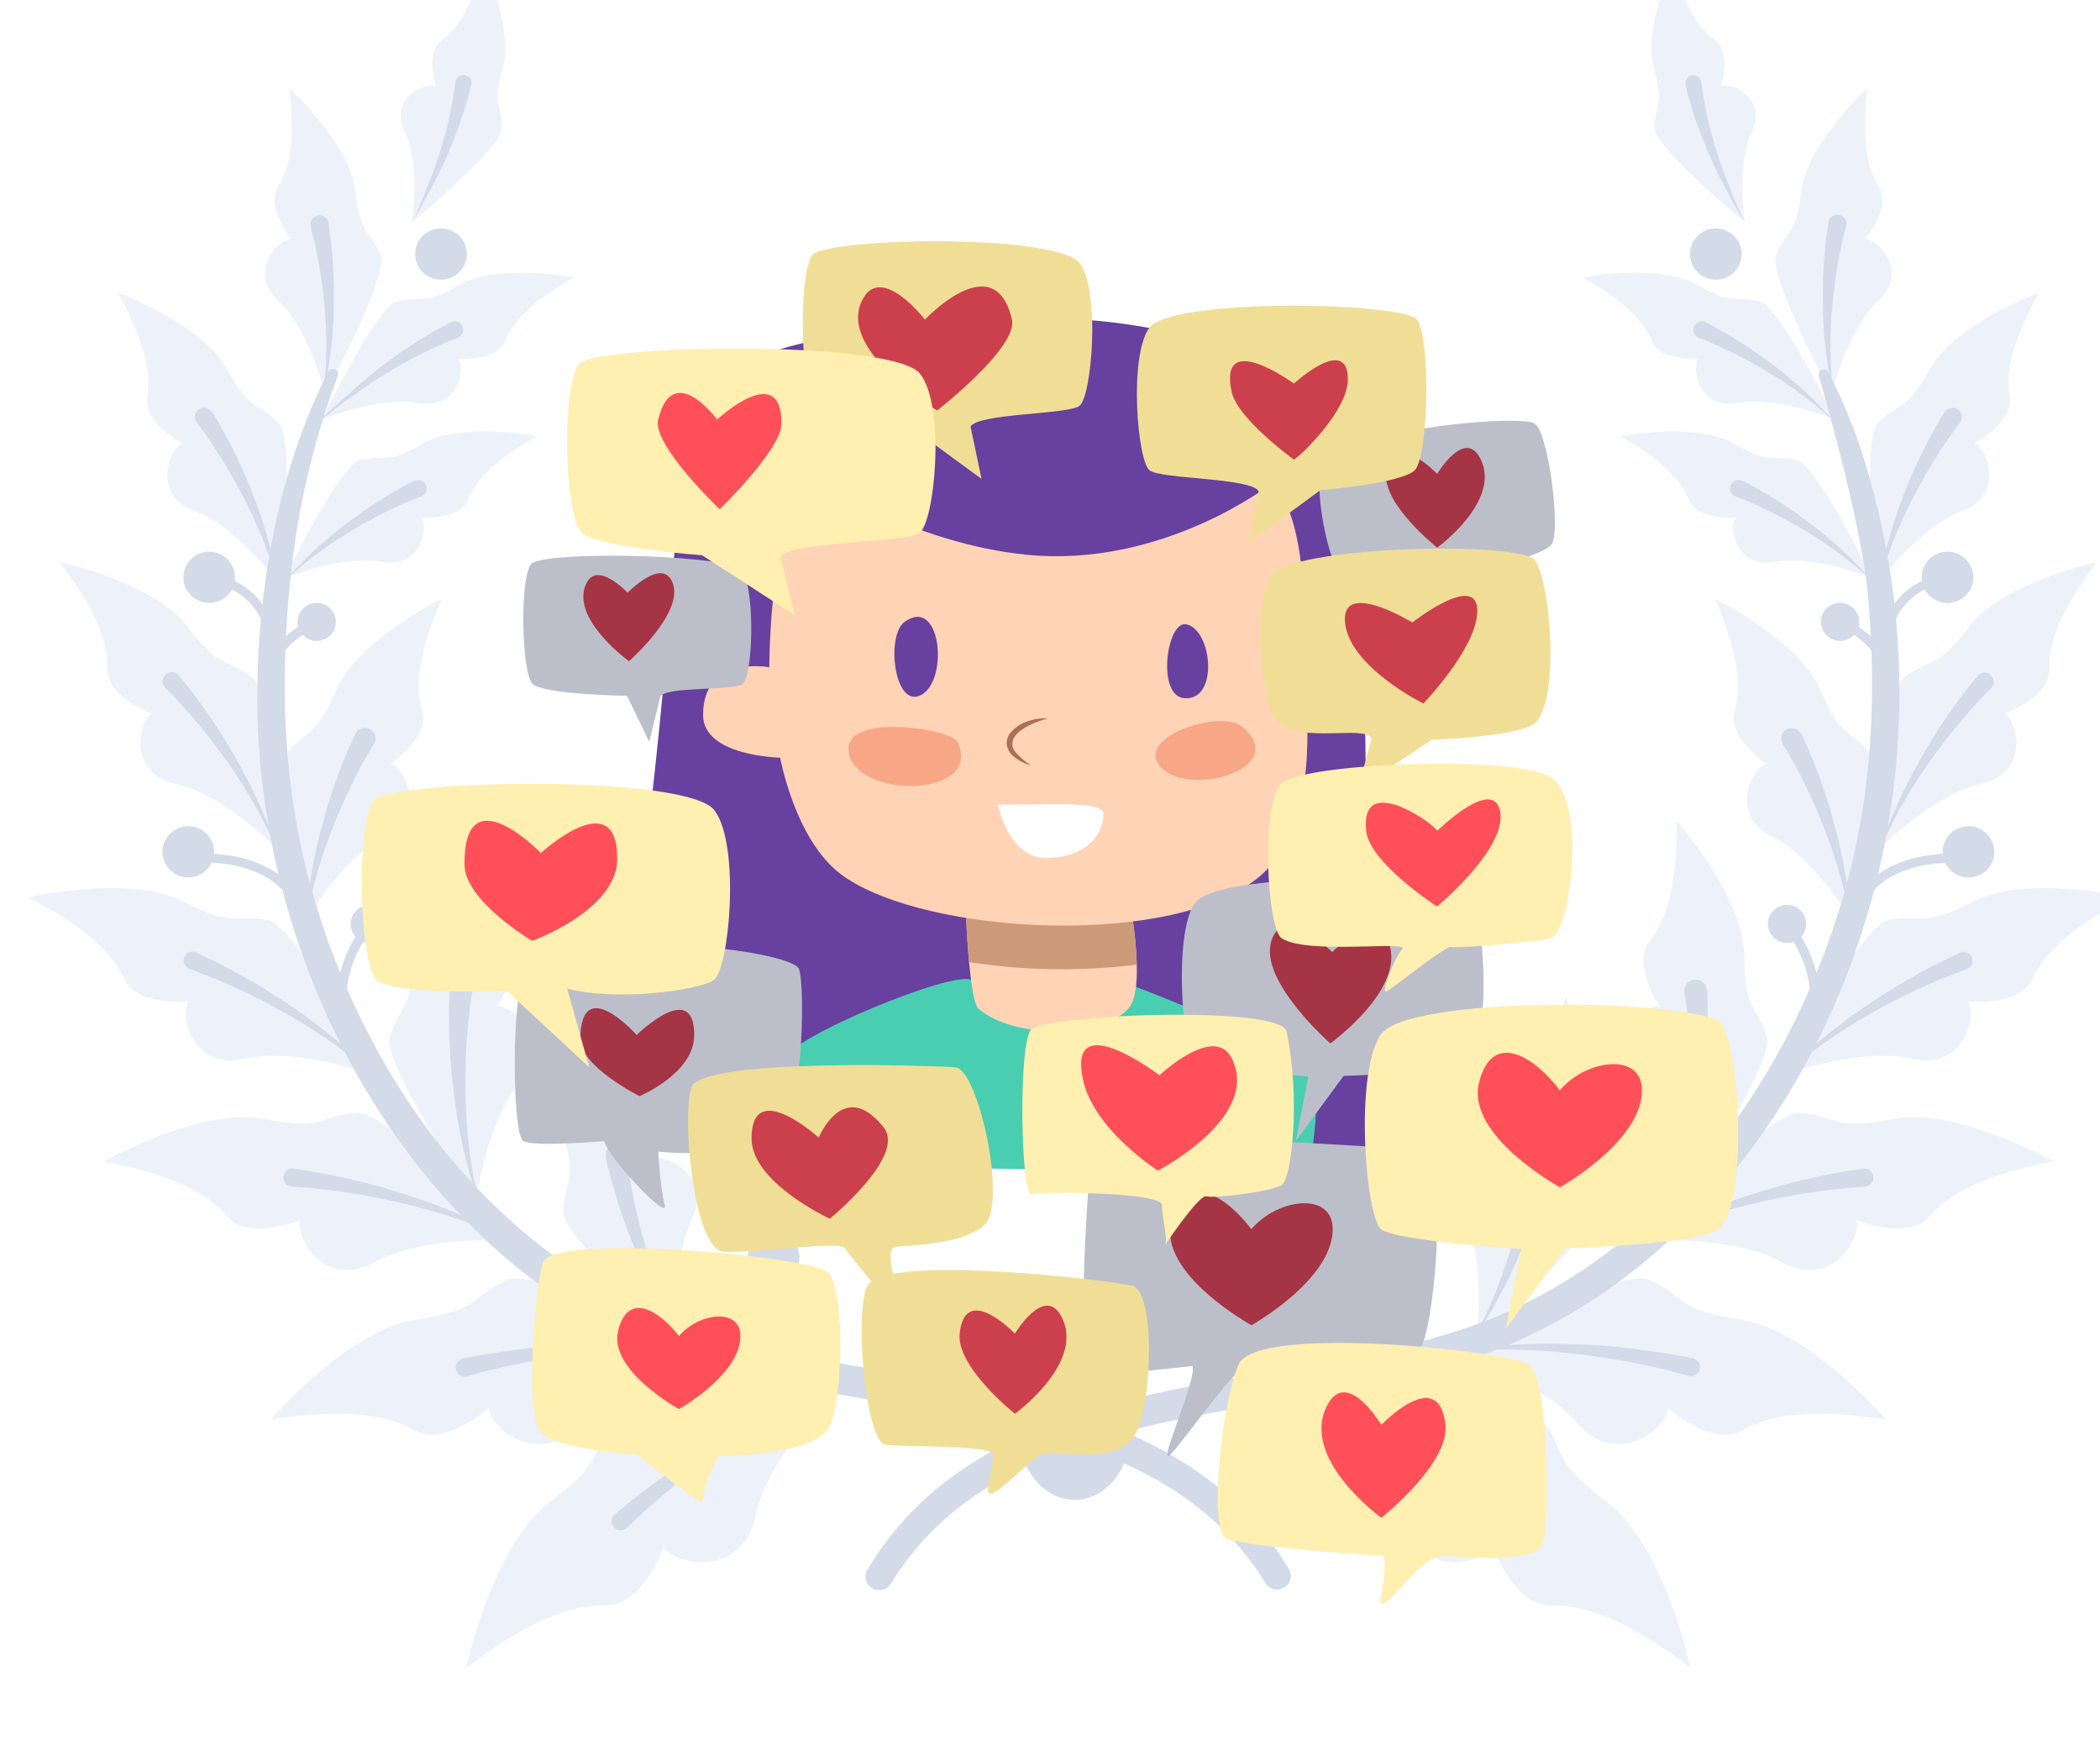 <svg  viewBox="0 0 296 246" fill="none" xmlns="http://www.w3.org/2000/svg">
<g filter="url(#filter0_i)">
<path d="M181.333 199.708C181.333 199.708 191.634 209.809 193.509 218.612C195.383 227.415 204.839 225.544 206.477 223.039C206.477 223.039 209.392 231.289 214.532 231.218C219.672 231.146 225.276 233.263 234.279 240C234.279 240 230.601 222.824 222.526 216.69C214.45 210.556 217.128 210.208 213.379 204.984C211.133 201.866 191.397 200.23 181.333 199.708Z" fill="#EDF1FA"/>
<path d="M199.699 195.343C199.699 195.343 212.812 199.095 218.374 205.567C223.937 212.038 230.9 206.221 231.116 203.41C231.116 203.41 237.297 208.93 241.499 206.579C245.702 204.227 251.316 203.512 261.833 205.005C261.833 205.005 250.976 192.44 241.51 190.978C232.043 189.516 234.093 188.033 228.613 185.396C225.338 183.78 208.249 191.243 199.699 195.343Z" fill="#EDF1FA"/>
<path d="M227.366 179.783C227.366 179.783 240.15 178.955 247.123 182.85C254.097 186.745 258.402 179.486 257.692 176.93C257.692 176.93 264.902 179.865 267.889 176.46C270.876 173.056 275.563 170.602 285.4 168.66C285.4 168.66 271.783 160.982 262.945 162.669C254.107 164.355 255.467 162.413 249.77 161.8C246.32 161.503 233.609 173.475 227.366 179.783Z" fill="#EDF1FA"/>
<path d="M246.958 156.575C246.958 156.575 258.207 152.485 265.5 154.182C272.793 155.879 274.77 148.212 273.4 146.106C273.4 146.106 280.611 146.852 282.413 143.039C284.216 139.225 287.749 135.78 296 131.465C296 131.465 281.744 128.143 274.276 131.987C266.808 135.831 267.488 133.714 262.224 134.655C259.062 135.187 250.873 149.265 246.958 156.575Z" fill="#EDF1FA"/>
<path d="M260.617 124.892C260.617 124.892 268.384 116.959 275.203 115.466C282.022 113.973 280.508 106.766 278.561 105.529C278.561 105.529 284.937 103.259 284.855 99.333C284.772 95.407 286.379 91.154 291.55 84.192C291.55 84.192 278.252 87.106 273.545 93.311C268.837 99.517 268.549 97.472 264.521 100.376C262.152 102.083 260.937 117.194 260.617 124.892Z" fill="#EDF1FA"/>
<path d="M260.401 87.514C260.401 87.514 266.478 79.254 272.535 77.004C278.592 74.755 276.254 68.345 274.297 67.466C274.297 67.466 279.849 64.562 279.261 60.974C278.674 57.385 279.57 53.245 283.382 46.242C283.382 46.242 271.587 50.627 268.085 56.925C264.583 63.223 264.058 61.373 260.741 64.552C258.784 66.454 259.69 80.43 260.401 87.514Z" fill="#EDF1FA"/>
<path d="M254.139 60.514C254.139 60.514 256.405 51.384 260.752 47.377C265.099 43.369 260.876 38.737 258.908 38.656C258.908 38.656 262.606 34.27 260.845 31.417C259.083 28.565 258.404 24.741 259.197 17.452C259.197 17.452 250.699 25.273 249.926 31.837C249.154 38.4 248.062 37.02 246.362 40.864C245.353 43.164 251.039 54.737 254.139 60.514Z" fill="#EDF1FA"/>
<path d="M254.612 64.082C254.612 64.082 246.371 60.739 240.974 61.781C235.576 62.824 234.34 57.099 235.381 55.586C235.381 55.586 230.004 55.923 228.809 53.04C227.614 50.157 225.08 47.52 219.116 44.094C219.116 44.094 229.746 42.05 235.154 45.117C240.562 48.184 240.109 46.589 243.971 47.438C246.279 47.898 251.934 58.571 254.612 64.082Z" fill="#EDF1FA"/>
<path d="M259.855 86.451C259.855 86.451 251.615 83.108 246.217 84.151C240.82 85.194 239.583 79.468 240.614 77.955C240.614 77.955 235.237 78.303 234.052 75.409C232.867 72.516 230.323 69.899 224.359 66.474C224.359 66.474 234.979 64.429 240.387 67.496C245.795 70.564 245.352 68.969 249.215 69.817C251.522 70.308 257.177 80.951 259.855 86.451Z" fill="#EDF1FA"/>
<path d="M257.301 135.188C257.301 135.188 251.841 125.864 245.754 122.848C239.666 119.832 242.818 113.381 244.96 112.624C244.96 112.624 239.47 108.974 240.49 105.283C241.51 101.593 241.005 97.104 237.771 89.396C237.771 89.396 249.658 95.285 252.624 102.257C255.591 109.23 256.343 107.369 259.464 111.049C261.328 113.329 258.835 127.847 257.301 135.188Z" fill="#EDF1FA"/>
<path d="M232.95 174.272C232.95 174.272 231.353 162.76 226.533 157.27C221.712 151.78 227.511 146.638 229.932 146.801C229.932 146.801 225.966 140.933 228.5 137.661C231.034 134.39 232.373 129.758 232.352 120.71C232.352 120.71 241.767 131.404 241.85 139.573C241.932 147.742 243.457 146.178 245.043 151.126C245.991 154.08 237.513 167.565 232.95 174.272Z" fill="#EDF1FA"/>
<path d="M204.129 193.626C204.129 193.626 205.509 182.932 202.522 176.859C199.535 170.786 205.993 167.566 208.136 168.292C208.136 168.292 206.014 162.086 209.083 159.765C212.153 157.444 214.471 153.631 216.654 145.513C216.654 145.513 222.485 157.352 220.569 164.683C218.653 172.013 220.394 170.98 220.569 175.796C220.744 178.679 209.856 188.718 204.129 193.626Z" fill="#EDF1FA"/>
<path d="M241.89 36.273C241.89 36.273 240.706 28.197 242.92 23.555C245.135 18.914 240.17 16.562 238.563 17.145C238.563 17.145 240.088 12.412 237.729 10.694C235.37 8.976 233.609 6.114 231.806 0C231.806 0 227.552 9.048 229.097 14.569C230.642 20.09 229.313 19.343 229.21 22.993C229.107 25.171 237.492 32.634 241.89 36.273Z" fill="#EDF1FA"/>
<path d="M114.667 199.708C114.667 199.708 104.366 209.809 102.491 218.612C100.616 227.415 91.16 225.544 89.512 223.039C89.512 223.039 86.608 231.289 81.468 231.218C76.328 231.146 70.724 233.263 61.721 240C61.721 240 65.398 222.824 73.474 216.69C81.55 210.556 78.872 210.208 82.621 204.984C84.867 201.866 104.603 200.23 114.667 199.708Z" fill="#EDF1FA"/>
<path d="M96.311 195.343C96.311 195.343 83.199 199.095 77.636 205.567C72.074 212.038 65.111 206.221 64.894 203.41C64.894 203.41 58.714 208.93 54.511 206.579C50.309 204.227 44.684 203.512 34.178 205.005C34.178 205.005 45.035 192.44 54.501 190.978C63.967 189.516 61.907 188.033 67.397 185.396C70.663 183.78 87.751 191.243 96.311 195.343Z" fill="#EDF1FA"/>
<path d="M68.634 179.783C68.634 179.783 55.85 178.955 48.867 182.85C41.883 186.745 37.598 179.486 38.298 176.93C38.298 176.93 31.088 179.865 28.111 176.46C25.134 173.056 20.437 170.602 10.651 168.66C10.651 168.66 24.269 160.982 33.096 162.669C41.924 164.355 40.585 162.413 46.281 161.8C49.68 161.503 62.391 173.475 68.634 179.783Z" fill="#EDF1FA"/>
<path d="M49.041 156.575C49.041 156.575 37.793 152.485 30.5 154.182C23.207 155.879 21.23 148.212 22.589 146.106C22.589 146.106 15.379 146.852 13.587 143.039C11.794 139.225 8.251 135.78 0 131.465C0 131.465 14.256 128.143 21.724 131.987C29.192 135.831 28.512 133.714 33.776 134.655C36.918 135.187 45.127 149.265 49.041 156.575Z" fill="#EDF1FA"/>
<path d="M35.383 124.892C35.383 124.892 27.606 116.959 20.797 115.466C13.988 113.973 15.492 106.766 17.439 105.529C17.439 105.529 11.063 103.259 11.146 99.333C11.228 95.407 9.611 91.154 4.44 84.192C4.44 84.192 17.748 87.106 22.456 93.311C27.163 99.517 27.441 97.472 31.479 100.376C33.889 102.083 35.064 117.194 35.383 124.892Z" fill="#EDF1FA"/>
<path d="M35.589 87.514C35.589 87.514 29.512 79.254 23.465 77.004C17.419 74.755 19.747 68.345 21.704 67.466C21.704 67.466 16.152 64.562 16.739 60.974C17.326 57.385 16.419 53.245 12.618 46.242C12.618 46.242 24.413 50.627 27.915 56.925C31.417 63.223 31.943 61.373 35.259 64.552C37.217 66.454 36.31 80.43 35.589 87.514Z" fill="#EDF1FA"/>
<path d="M41.861 60.514C41.861 60.514 39.595 51.384 35.238 47.377C30.881 43.369 35.125 38.737 37.092 38.656C37.092 38.656 33.394 34.27 35.156 31.417C36.917 28.565 37.597 24.741 36.804 17.452C36.804 17.452 45.302 25.273 46.075 31.837C46.847 38.4 47.929 37.02 49.639 40.864C50.638 43.164 44.962 54.737 41.861 60.514Z" fill="#EDF1FA"/>
<path d="M41.388 64.082C41.388 64.082 49.629 60.739 55.016 61.781C60.403 62.824 61.649 57.099 60.619 55.586C60.619 55.586 65.996 55.923 67.191 53.04C68.386 50.157 70.91 47.52 76.884 44.094C76.884 44.094 66.254 42.05 60.846 45.117C55.438 48.184 55.891 46.589 52.029 47.438C49.721 47.898 44.066 58.571 41.388 64.082Z" fill="#EDF1FA"/>
<path d="M36.145 86.451C36.145 86.451 44.334 83.108 49.783 84.151C55.232 85.194 56.417 79.468 55.376 77.955C55.376 77.955 60.753 78.303 61.948 75.409C63.143 72.516 65.677 69.899 71.641 66.474C71.641 66.474 61.011 64.429 55.613 67.496C50.216 70.564 50.648 68.969 46.786 69.817C44.478 70.308 38.823 80.951 36.145 86.451Z" fill="#EDF1FA"/>
<path d="M38.7 135.188C38.7 135.188 44.149 125.864 50.247 122.848C56.345 119.832 53.183 113.381 51.04 112.624C51.04 112.624 56.52 108.974 55.511 105.283C54.501 101.593 54.985 97.104 58.22 89.396C58.22 89.396 46.343 95.285 43.376 102.257C40.41 109.23 39.648 107.369 36.526 111.049C34.662 113.329 37.165 127.847 38.7 135.188Z" fill="#EDF1FA"/>
<path d="M63.05 174.272C63.05 174.272 64.647 162.76 69.468 157.27C74.288 151.78 68.438 146.638 66.058 146.801C66.058 146.801 70.024 140.933 67.5 137.661C64.977 134.39 63.617 129.758 63.648 120.71C63.648 120.71 54.233 131.404 54.151 139.573C54.068 147.742 52.544 146.178 50.947 151.126C49.958 154.08 58.487 167.565 63.05 174.272Z" fill="#EDF1FA"/>
<path d="M91.872 193.626C91.872 193.626 90.492 182.932 93.469 176.859C96.445 170.786 89.997 167.566 87.865 168.292C87.865 168.292 89.987 162.086 86.917 159.765C83.848 157.444 81.52 153.631 79.336 145.513C79.336 145.513 73.516 157.352 75.432 164.683C77.348 172.013 75.597 170.98 75.38 175.796C75.257 178.679 86.145 188.718 91.872 193.626Z" fill="#EDF1FA"/>
<path d="M54.078 36.273C54.078 36.273 55.263 28.197 53.048 23.555C50.834 18.914 55.809 16.562 57.416 17.145C57.416 17.145 55.891 12.412 58.24 10.694C60.588 8.976 62.36 6.114 64.173 0C64.173 0 68.427 9.048 66.882 14.569C65.337 20.09 66.666 19.343 66.769 22.993C66.882 25.171 58.508 32.634 54.078 36.273Z" fill="#EDF1FA"/>
<path d="M259.248 88.434C261.236 110.017 258.671 129.145 248.947 148.948C239.883 167.422 224.977 183.433 205.489 191.111C178.284 201.713 135.99 196.499 118.273 226.178C118.009 226.613 117.93 227.134 118.054 227.627C118.178 228.12 118.493 228.544 118.932 228.805C119.37 229.067 119.896 229.145 120.392 229.022C120.889 228.9 121.316 228.586 121.579 228.151C138.452 200.547 179.345 206.088 207.075 195.149C247.824 179.098 274.472 125.035 259.526 72.343C258.111 67.181 256.161 62.178 253.706 57.416C253.617 57.258 253.471 57.139 253.297 57.082C253.124 57.025 252.935 57.035 252.768 57.109C252.602 57.184 252.469 57.317 252.397 57.484C252.324 57.65 252.317 57.838 252.377 58.009C252.377 58.009 258.207 77.822 259.248 88.434Z" fill="#D3DAE8"/>
<path d="M213.368 218.428C210.991 216.39 208.512 214.473 205.941 212.683C203.4 210.883 200.781 209.203 198.082 207.642C195.414 206.068 192.653 204.575 189.841 203.318C187.031 202.015 184.153 200.862 181.22 199.862C184.066 201.054 186.844 202.398 189.543 203.89C192.239 205.366 194.859 206.977 197.392 208.716C199.939 210.447 202.398 212.277 204.767 214.206C207.139 216.111 209.411 218.134 211.576 220.268C211.818 220.508 212.145 220.643 212.487 220.643C212.829 220.643 213.157 220.508 213.399 220.268C213.641 220.028 213.777 219.703 213.777 219.364C213.777 219.024 213.641 218.699 213.399 218.459L213.368 218.428Z" fill="#D3DAE8"/>
<path d="M234.732 196.437C231.786 195.804 228.901 195.415 225.966 195.027C223.03 194.638 220.105 194.485 217.169 194.393C214.233 194.301 211.298 194.393 208.372 194.526C205.458 194.713 202.556 195.054 199.678 195.548C202.574 195.269 205.483 195.143 208.393 195.17C211.297 195.188 214.199 195.355 217.087 195.671C219.96 195.967 222.834 196.376 225.677 196.918C228.52 197.46 231.353 198.104 234.052 198.901C234.369 198.97 234.701 198.917 234.981 198.753C235.261 198.589 235.468 198.326 235.561 198.017C235.654 197.708 235.625 197.375 235.48 197.086C235.336 196.797 235.087 196.572 234.783 196.458L234.732 196.437Z" fill="#D3DAE8"/>
<path d="M258.67 169.672C255.858 170.05 253.17 170.582 250.43 171.206C247.69 171.829 245.084 172.596 242.467 173.445C239.845 174.287 237.266 175.259 234.742 176.358C232.224 177.442 229.769 178.664 227.387 180.018C229.86 178.86 232.394 177.837 234.979 176.951C237.554 176.058 240.167 175.298 242.818 174.671C245.455 174.037 248.122 173.496 250.811 173.087C253.499 172.678 256.209 172.361 258.835 172.218C259.004 172.21 259.17 172.169 259.323 172.097C259.477 172.026 259.614 171.925 259.728 171.8C259.842 171.676 259.93 171.53 259.987 171.372C260.044 171.214 260.069 171.046 260.061 170.878C260.04 170.539 259.885 170.222 259.631 169.995C259.377 169.767 259.043 169.648 258.701 169.662L258.67 169.672Z" fill="#D3DAE8"/>
<path d="M272.329 139.236C269.898 140.32 267.632 141.506 265.376 142.784C263.12 144.062 260.947 145.442 258.825 146.873C256.703 148.304 254.705 149.879 252.645 151.525C250.681 153.166 248.81 154.913 247.041 156.759C248.952 155.071 250.957 153.491 253.046 152.026C255.107 150.564 257.27 149.204 259.474 147.936C261.678 146.669 263.924 145.503 266.231 144.45C268.505 143.378 270.833 142.423 273.205 141.587C273.516 141.468 273.768 141.233 273.908 140.932C274.048 140.632 274.065 140.289 273.955 139.977C273.846 139.664 273.618 139.406 273.321 139.256C273.023 139.107 272.679 139.077 272.36 139.175L272.329 139.236Z" fill="#D3DAE8"/>
<path d="M274.823 100.161C273.267 102.012 271.805 103.94 270.445 105.938C269.085 107.911 267.818 109.945 266.634 112.072C265.449 114.198 264.368 116.274 263.389 118.451C262.417 120.615 261.564 122.83 260.834 125.087C261.748 122.916 262.78 120.797 263.925 118.738C265.074 116.682 266.329 114.685 267.684 112.757C269.034 110.825 270.445 108.943 271.949 107.144C273.453 105.345 275.039 103.566 276.646 101.971C276.766 101.853 276.862 101.712 276.928 101.557C276.994 101.402 277.028 101.236 277.029 101.068C277.03 100.9 276.997 100.734 276.933 100.578C276.87 100.422 276.775 100.281 276.656 100.161C276.537 100.042 276.396 99.947 276.24 99.882C276.084 99.816 275.916 99.782 275.747 99.781C275.577 99.78 275.41 99.813 275.253 99.876C275.096 99.939 274.954 100.033 274.833 100.151C274.83 100.154 274.826 100.158 274.823 100.161Z" fill="#D3DAE8"/>
<path d="M270.125 62.988C268.909 64.941 267.879 66.873 266.89 68.867C265.902 70.86 265.026 72.895 264.223 75.001C263.43 77.054 262.742 79.146 262.162 81.268C261.553 83.378 261.068 85.522 260.71 87.688C261.282 85.581 261.969 83.505 262.77 81.472C263.563 79.428 264.459 77.454 265.448 75.522C266.437 73.59 267.508 71.688 268.631 69.848C269.756 68.013 270.973 66.235 272.278 64.522C272.38 64.387 272.456 64.234 272.499 64.071C272.542 63.908 272.552 63.738 272.529 63.571C272.507 63.404 272.451 63.243 272.365 63.097C272.279 62.952 272.166 62.824 272.03 62.722C271.895 62.62 271.741 62.546 271.577 62.503C271.412 62.46 271.241 62.449 271.073 62.472C270.904 62.495 270.742 62.55 270.595 62.636C270.449 62.721 270.32 62.833 270.217 62.968L270.125 62.988Z" fill="#D3DAE8"/>
<path d="M253.726 36.274C253.402 38.306 253.182 40.353 253.067 42.408C252.933 44.453 252.902 46.497 252.954 48.542C252.995 50.572 253.139 52.599 253.386 54.615C253.621 56.619 253.965 58.608 254.416 60.575C254.166 58.581 254.028 56.574 254.004 54.564C254.004 52.519 254.004 50.566 254.221 48.583C254.437 46.599 254.622 44.616 254.962 42.653C255.302 40.69 255.704 38.727 256.209 36.887C256.254 36.725 256.267 36.556 256.246 36.389C256.226 36.223 256.172 36.062 256.089 35.916C256.006 35.769 255.895 35.641 255.761 35.537C255.628 35.434 255.476 35.358 255.313 35.312C255.15 35.267 254.979 35.255 254.811 35.275C254.643 35.296 254.481 35.349 254.334 35.431C254.187 35.514 254.057 35.624 253.953 35.757C253.849 35.889 253.772 36.04 253.726 36.202V36.274Z" fill="#D3DAE8"/>
<path d="M236.401 50.392C238.172 51.292 239.8 52.253 241.417 53.286C243.034 54.318 244.6 55.412 246.114 56.568C247.629 57.723 249.091 58.95 250.482 60.238C251.873 61.53 253.194 62.895 254.437 64.327C253.057 63.046 251.609 61.838 250.101 60.708C248.601 59.583 247.043 58.535 245.434 57.569C243.834 56.588 242.2 55.682 240.531 54.85C238.863 54.022 237.132 53.235 235.453 52.601C235.154 52.488 234.912 52.263 234.781 51.973C234.649 51.683 234.639 51.354 234.753 51.057C234.866 50.76 235.094 50.52 235.385 50.39C235.677 50.259 236.009 50.249 236.308 50.362L236.401 50.392Z" fill="#D3DAE8"/>
<path d="M241.665 72.772C243.39 73.645 245.068 74.608 246.692 75.655C248.309 76.677 249.874 77.792 251.389 78.947C252.903 80.102 254.366 81.329 255.756 82.617C257.149 83.904 258.467 85.269 259.701 86.707C258.328 85.418 256.88 84.209 255.365 83.088C253.861 81.963 252.309 80.913 250.709 79.939C249.102 78.967 247.474 78.058 245.795 77.219C244.145 76.388 242.454 75.641 240.727 74.98C240.568 74.934 240.42 74.855 240.292 74.749C240.165 74.643 240.061 74.512 239.987 74.364C239.912 74.217 239.87 74.055 239.862 73.89C239.854 73.725 239.88 73.561 239.939 73.407C239.999 73.252 240.089 73.112 240.206 72.994C240.322 72.876 240.462 72.784 240.616 72.722C240.771 72.661 240.936 72.632 241.103 72.636C241.269 72.642 241.432 72.681 241.582 72.751L241.665 72.772Z" fill="#D3DAE8"/>
<path d="M249.895 108.392C250.908 110.526 251.812 112.71 252.604 114.935C253.407 117.133 254.097 119.362 254.664 121.611C255.279 123.854 255.777 126.126 256.158 128.42C256.542 130.701 256.803 133.001 256.94 135.311C256.56 133.043 256.058 130.798 255.436 128.583C254.824 126.374 254.098 124.197 253.263 122.061C252.439 119.924 251.532 117.828 250.523 115.783C249.549 113.744 248.466 111.758 247.278 109.833C247.073 109.502 247.009 109.104 247.1 108.727C247.191 108.349 247.429 108.022 247.762 107.819C248.096 107.616 248.497 107.552 248.877 107.642C249.258 107.732 249.587 107.969 249.792 108.3L249.895 108.392Z" fill="#D3DAE8"/>
<path d="M236.606 144.542C236.735 147.079 236.735 149.621 236.606 152.158C236.493 154.673 236.267 157.178 235.947 159.673C235.629 162.157 235.185 164.624 234.618 167.065C234.061 169.485 233.373 171.874 232.558 174.221C233.121 171.803 233.548 169.356 233.836 166.891C234.131 164.437 234.306 161.977 234.361 159.509C234.361 157.045 234.361 154.592 234.217 152.138C234.084 149.71 233.822 147.29 233.434 144.889C233.364 144.475 233.463 144.049 233.71 143.707C233.956 143.365 234.329 143.134 234.747 143.064C235.165 142.995 235.594 143.094 235.938 143.338C236.283 143.583 236.516 143.953 236.586 144.368C236.598 144.425 236.604 144.483 236.606 144.542Z" fill="#D3DAE8"/>
<path d="M214.666 167.872C214.161 170.244 213.533 172.463 212.822 174.702C212.111 176.941 211.287 179.118 210.391 181.276C209.504 183.427 208.507 185.533 207.404 187.584C206.314 189.629 205.111 191.612 203.799 193.524C204.891 191.496 205.872 189.411 206.734 187.277C207.6 185.152 208.356 182.986 209 180.785C209.649 178.597 210.216 176.379 210.68 174.15C211.143 171.921 211.514 169.651 211.71 167.463C211.77 167.093 211.971 166.76 212.271 166.532C212.571 166.304 212.947 166.198 213.323 166.236C213.699 166.274 214.046 166.453 214.294 166.736C214.541 167.019 214.671 167.385 214.656 167.76C214.656 167.76 214.676 167.821 214.666 167.872Z" fill="#D3DAE8"/>
<path d="M233.568 16.91C233.977 18.638 234.476 20.344 235.062 22.021C235.628 23.698 236.277 25.344 236.988 26.96C237.699 28.575 238.471 30.16 239.326 31.703C240.1 33.257 240.956 34.769 241.891 36.232C241.112 34.682 240.424 33.088 239.831 31.458C239.148 29.86 238.546 28.229 238.029 26.571C237.507 24.922 237.053 23.255 236.669 21.572C236.298 19.895 235.979 18.177 235.783 16.521C235.731 16.243 235.574 15.994 235.344 15.826C235.114 15.659 234.828 15.584 234.545 15.618C234.261 15.652 234.002 15.792 233.818 16.009C233.635 16.226 233.542 16.504 233.558 16.787C233.566 16.827 233.57 16.869 233.568 16.91Z" fill="#D3DAE8"/>
<path d="M262.472 100.376H261.184C261.184 95.755 255.168 93.219 255.107 93.219L255.601 92.033C255.879 92.156 262.472 94.927 262.472 100.376Z" fill="#D3DAE8"/>
<path d="M252.666 92.626C252.664 93.157 252.82 93.676 253.116 94.118C253.412 94.56 253.833 94.905 254.327 95.109C254.82 95.313 255.364 95.367 255.888 95.264C256.413 95.161 256.895 94.906 257.273 94.531C257.651 94.155 257.908 93.677 258.012 93.157C258.115 92.636 258.061 92.097 257.856 91.607C257.65 91.117 257.303 90.699 256.857 90.405C256.412 90.112 255.889 89.956 255.354 89.958C254.641 89.958 253.957 90.239 253.453 90.74C252.949 91.24 252.666 91.919 252.666 92.626Z" fill="#D3DAE8"/>
<path d="M245.187 135.187C245.185 135.718 245.341 136.237 245.637 136.679C245.933 137.121 246.354 137.466 246.848 137.67C247.341 137.874 247.885 137.928 248.409 137.825C248.934 137.722 249.415 137.466 249.794 137.091C250.172 136.716 250.429 136.238 250.533 135.717C250.636 135.197 250.582 134.657 250.377 134.167C250.171 133.677 249.824 133.259 249.378 132.966C248.933 132.672 248.41 132.517 247.875 132.519C247.162 132.519 246.478 132.8 245.974 133.3C245.47 133.8 245.187 134.479 245.187 135.187Z" fill="#D3DAE8"/>
<path d="M269.826 125.035C269.826 125.748 270.039 126.446 270.439 127.04C270.839 127.633 271.406 128.096 272.071 128.369C272.735 128.642 273.466 128.714 274.172 128.574C274.877 128.435 275.525 128.091 276.033 127.587C276.542 127.082 276.888 126.439 277.029 125.739C277.169 125.039 277.097 124.313 276.822 123.654C276.547 122.994 276.08 122.43 275.482 122.034C274.885 121.637 274.181 121.426 273.462 121.426C272.498 121.426 271.573 121.806 270.891 122.483C270.209 123.16 269.826 124.077 269.826 125.035Z" fill="#D3DAE8"/>
<path d="M187.369 182.196C187.369 182.91 187.583 183.607 187.982 184.201C188.382 184.794 188.949 185.257 189.614 185.53C190.278 185.803 191.009 185.875 191.715 185.735C192.42 185.596 193.068 185.253 193.577 184.748C194.085 184.243 194.431 183.6 194.572 182.9C194.712 182.2 194.64 181.474 194.365 180.815C194.09 180.155 193.623 179.592 193.026 179.195C192.428 178.799 191.725 178.587 191.005 178.587C190.041 178.587 189.116 178.967 188.434 179.644C187.752 180.321 187.369 181.239 187.369 182.196Z" fill="#D3DAE8"/>
<path d="M270.506 89.958C272.514 89.958 274.142 88.342 274.142 86.349C274.142 84.356 272.514 82.74 270.506 82.74C268.498 82.74 266.87 84.356 266.87 86.349C266.87 88.342 268.498 89.958 270.506 89.958Z" fill="#D3DAE8"/>
<path d="M234.207 40.792C234.205 41.506 234.416 42.205 234.814 42.8C235.213 43.395 235.78 43.859 236.444 44.134C237.108 44.408 237.84 44.481 238.546 44.343C239.252 44.205 239.901 43.862 240.41 43.358C240.92 42.854 241.267 42.211 241.408 41.51C241.549 40.81 241.478 40.084 241.203 39.424C240.928 38.764 240.462 38.199 239.864 37.802C239.266 37.405 238.562 37.194 237.843 37.194C236.88 37.194 235.957 37.572 235.275 38.247C234.594 38.922 234.209 39.837 234.207 40.792Z" fill="#D3DAE8"/>
<path d="M262.472 95.356L261.194 95.243C261.335 93.005 262.232 90.879 263.741 89.21C265.249 87.54 267.281 86.424 269.507 86.042L269.672 87.3C267.727 87.628 265.953 88.605 264.644 90.07C263.334 91.535 262.568 93.4 262.472 95.356Z" fill="#D3DAE8"/>
<path d="M258.299 133.388L257.104 132.928C260.462 124.248 272.452 125.301 272.555 125.301L272.452 126.62C272.349 126.62 261.317 125.598 258.299 133.388Z" fill="#D3DAE8"/>
<path d="M252.367 148.089L251.089 147.926C251.34 145.762 251.143 143.57 250.509 141.485C249.874 139.4 248.817 137.465 247.402 135.801L248.349 134.932C249.902 136.728 251.061 138.826 251.752 141.091C252.444 143.356 252.653 145.74 252.367 148.089Z" fill="#D3DAE8"/>
<path d="M187.05 200.159L186.144 199.259C191.387 194.055 190.264 184.23 190.264 184.128L191.541 183.975C191.572 184.404 192.736 194.515 187.05 200.159Z" fill="#D3DAE8"/>
<path d="M36.753 88.434C34.765 110.017 37.33 129.145 47.053 148.948C56.118 167.422 71.013 183.433 90.502 191.111C117.665 201.692 160.021 196.519 177.728 226.178C177.958 226.613 178.012 227.118 177.878 227.591C177.745 228.064 177.434 228.468 177.009 228.721C176.585 228.973 176.079 229.055 175.596 228.949C175.113 228.843 174.689 228.557 174.411 228.151C163.163 209.748 141.521 206.211 120.312 202.53C99.71 199.014 80.531 196.192 61.845 177.186C43.16 158.18 32.478 130.801 32.262 104.056C32.2 88.414 35.146 71.238 42.264 57.416C42.343 57.24 42.489 57.102 42.671 57.033C42.852 56.964 43.054 56.969 43.232 57.048C43.409 57.127 43.548 57.272 43.618 57.452C43.687 57.632 43.682 57.833 43.603 58.009C39.943 67.796 37.638 78.032 36.753 88.434Z" fill="#D3DAE8"/>
<path d="M82.632 218.428C85.009 216.39 87.487 214.473 90.059 212.683C92.603 210.883 95.209 209.206 97.908 207.642C100.607 206.078 103.346 204.575 106.148 203.318C108.958 202.013 111.836 200.86 114.77 199.862C111.92 201.052 109.138 202.396 106.437 203.89C103.738 205.376 101.122 206.985 98.588 208.716C96.054 210.447 93.595 212.277 91.212 214.206C88.853 216.128 86.525 218.162 84.414 220.268C84.294 220.387 84.152 220.482 83.996 220.546C83.839 220.61 83.671 220.643 83.502 220.643C83.333 220.643 83.165 220.61 83.009 220.546C82.853 220.482 82.71 220.387 82.591 220.268C82.471 220.15 82.376 220.009 82.311 219.853C82.246 219.698 82.213 219.532 82.213 219.364C82.213 219.196 82.246 219.029 82.311 218.874C82.376 218.719 82.471 218.578 82.591 218.459L82.632 218.428Z" fill="#D3DAE8"/>
<path d="M61.29 196.437C64.236 195.804 67.12 195.415 70.055 195.027C72.991 194.638 75.916 194.485 78.852 194.393C81.788 194.301 84.724 194.393 87.639 194.526C90.556 194.712 93.462 195.053 96.343 195.548C93.443 195.269 90.531 195.142 87.618 195.17C84.717 195.188 81.819 195.355 78.935 195.671C76.05 195.967 73.187 196.376 70.344 196.918C67.501 197.46 64.668 198.104 61.969 198.901C61.804 198.964 61.627 198.991 61.45 198.983C61.273 198.974 61.1 198.93 60.942 198.852C60.783 198.774 60.642 198.664 60.528 198.529C60.414 198.395 60.329 198.239 60.279 198.07C60.228 197.902 60.213 197.725 60.235 197.55C60.257 197.376 60.314 197.208 60.404 197.056C60.494 196.905 60.615 196.774 60.758 196.671C60.902 196.568 61.065 196.495 61.238 196.458L61.29 196.437Z" fill="#D3DAE8"/>
<path d="M37.33 169.671C40.142 170.05 42.83 170.581 45.57 171.205C48.31 171.829 50.926 172.595 53.543 173.444C56.166 174.286 58.744 175.258 61.268 176.358C63.786 177.442 66.242 178.664 68.623 180.018C66.15 178.86 63.616 177.836 61.031 176.951C58.456 176.058 55.843 175.298 53.193 174.671C50.545 174.037 47.888 173.495 45.199 173.086C42.511 172.677 39.802 172.36 37.165 172.217C36.996 172.209 36.83 172.168 36.677 172.096C36.524 172.025 36.386 171.924 36.272 171.799C36.159 171.675 36.071 171.53 36.013 171.372C35.956 171.213 35.931 171.046 35.939 170.878C35.947 170.71 35.988 170.545 36.061 170.393C36.133 170.241 36.234 170.105 36.36 169.992C36.485 169.879 36.632 169.792 36.791 169.735C36.95 169.678 37.119 169.653 37.288 169.661L37.33 169.671Z" fill="#D3DAE8"/>
<path d="M23.671 139.236C26.102 140.319 28.368 141.505 30.624 142.783C32.879 144.061 35.053 145.441 37.165 146.873C39.303 148.318 41.366 149.87 43.345 151.524C45.31 153.168 47.184 154.915 48.959 156.759C47.046 155.073 45.041 153.493 42.953 152.025C40.893 150.567 38.751 149.204 36.526 147.936C34.322 146.678 32.066 145.503 29.769 144.45C27.494 143.38 25.167 142.424 22.795 141.587C22.63 141.537 22.476 141.453 22.344 141.343C22.212 141.232 22.104 141.096 22.025 140.943C21.947 140.79 21.901 140.623 21.889 140.452C21.878 140.28 21.901 140.108 21.958 139.946C22.014 139.784 22.104 139.635 22.22 139.508C22.336 139.38 22.477 139.278 22.634 139.206C22.791 139.134 22.96 139.094 23.133 139.088C23.306 139.083 23.479 139.112 23.64 139.174L23.671 139.236Z" fill="#D3DAE8"/>
<path d="M21.179 100.161C22.775 102.053 24.186 103.954 25.556 105.938C26.927 107.921 28.183 109.945 29.357 112.072C30.549 114.141 31.632 116.271 32.602 118.452C33.583 120.614 34.439 122.829 35.167 125.087C34.253 122.917 33.222 120.797 32.077 118.738C30.913 116.693 29.666 114.648 28.317 112.757C26.968 110.866 25.556 108.943 24.053 107.144C22.549 105.345 20.962 103.566 19.355 101.971C19.097 101.739 18.942 101.415 18.925 101.07C18.908 100.725 19.029 100.387 19.263 100.131C19.496 99.874 19.823 99.721 20.171 99.704C20.518 99.686 20.859 99.807 21.117 100.039L21.179 100.161Z" fill="#D3DAE8"/>
<path d="M25.875 62.988C27.091 64.941 28.121 66.873 29.11 68.867C30.099 70.86 30.974 72.895 31.778 75.001C32.57 77.054 33.258 79.146 33.838 81.268C34.438 83.381 34.922 85.524 35.29 87.688C34.718 85.581 34.031 83.505 33.23 81.472C32.437 79.428 31.541 77.454 30.552 75.522C29.563 73.59 28.492 71.688 27.369 69.848C26.246 68.008 25 66.188 23.723 64.522C23.62 64.387 23.545 64.234 23.501 64.071C23.458 63.908 23.448 63.738 23.471 63.571C23.494 63.404 23.55 63.243 23.635 63.097C23.721 62.952 23.834 62.824 23.97 62.722C24.105 62.62 24.259 62.546 24.424 62.503C24.588 62.46 24.759 62.449 24.927 62.472C25.096 62.495 25.258 62.55 25.405 62.636C25.551 62.721 25.68 62.833 25.783 62.968L25.875 62.988Z" fill="#D3DAE8"/>
<path d="M42.273 36.273C42.598 38.306 42.818 40.353 42.933 42.407C43.056 44.452 43.087 46.497 43.046 48.541C43.005 50.586 42.85 52.631 42.613 54.614C42.379 56.618 42.035 58.608 41.583 60.575C41.83 58.58 41.965 56.573 41.985 54.563C42.02 52.568 41.951 50.571 41.779 48.583C41.614 46.599 41.367 44.616 41.038 42.653C40.718 40.711 40.299 38.786 39.781 36.886C39.721 36.569 39.783 36.241 39.955 35.967C40.127 35.693 40.397 35.493 40.71 35.407C41.023 35.321 41.358 35.355 41.648 35.502C41.937 35.649 42.161 35.899 42.273 36.202V36.273Z" fill="#D3DAE8"/>
<path d="M59.569 50.392C57.797 51.292 56.169 52.253 54.542 53.286C52.914 54.318 51.369 55.412 49.855 56.568C48.341 57.723 46.878 58.95 45.477 60.238C44.077 61.526 41.893 63.305 40.646 64.706C42.319 63.284 44.062 61.946 45.869 60.698C47.369 59.573 48.926 58.525 50.535 57.559C52.135 56.578 53.769 55.671 55.438 54.84C57.092 54.006 58.787 53.255 60.516 52.59C60.814 52.476 61.053 52.249 61.183 51.96C61.312 51.671 61.321 51.342 61.206 51.047C61.151 50.9 61.068 50.766 60.96 50.651C60.853 50.537 60.724 50.444 60.58 50.38C60.436 50.315 60.281 50.279 60.123 50.275C59.966 50.27 59.809 50.296 59.661 50.352L59.569 50.392Z" fill="#D3DAE8"/>
<path d="M54.326 72.772C52.604 73.645 50.929 74.608 49.309 75.655C47.692 76.677 46.126 77.792 44.612 78.947C43.098 80.102 41.635 81.329 40.245 82.617C38.851 83.906 37.53 85.272 36.289 86.707C37.665 85.42 39.113 84.212 40.626 83.088C42.13 81.963 43.685 80.913 45.292 79.939C46.899 78.964 48.533 78.058 50.195 77.219C51.864 76.391 53.594 75.614 55.273 74.98C55.433 74.934 55.581 74.855 55.709 74.749C55.836 74.643 55.94 74.512 56.014 74.364C56.088 74.217 56.131 74.055 56.139 73.89C56.147 73.725 56.12 73.561 56.061 73.407C56.002 73.252 55.911 73.112 55.795 72.994C55.678 72.876 55.538 72.784 55.384 72.722C55.23 72.661 55.064 72.632 54.898 72.636C54.732 72.642 54.569 72.681 54.418 72.751L54.326 72.772Z" fill="#D3DAE8"/>
<path d="M46.106 108.391C45.089 110.525 44.181 112.709 43.387 114.934C42.597 117.136 41.91 119.361 41.327 121.61C40.712 123.853 40.213 126.126 39.833 128.419C39.449 130.701 39.188 133.001 39.05 135.31C39.425 133.042 39.928 130.796 40.554 128.583C41.167 126.374 41.892 124.197 42.727 122.06C43.551 119.927 44.461 117.834 45.457 115.783C46.439 113.746 47.525 111.76 48.712 109.833C48.817 109.667 48.888 109.483 48.921 109.29C48.954 109.097 48.947 108.9 48.902 108.71C48.857 108.519 48.774 108.34 48.658 108.181C48.543 108.023 48.396 107.889 48.228 107.788C48.062 107.681 47.876 107.608 47.681 107.574C47.487 107.54 47.287 107.546 47.094 107.591C46.902 107.636 46.72 107.719 46.561 107.835C46.402 107.952 46.268 108.099 46.168 108.269L46.106 108.391Z" fill="#D3DAE8"/>
<path d="M59.384 144.542C59.255 147.079 59.255 149.621 59.384 152.158C59.487 154.674 59.724 157.178 60.043 159.673C60.362 162.167 60.806 164.631 61.362 167.065C61.915 169.486 62.602 171.875 63.422 174.221C62.86 171.802 62.431 169.355 62.134 166.891C61.846 164.437 61.674 161.977 61.619 159.509C61.564 157.042 61.609 154.585 61.753 152.138C61.895 149.71 62.159 147.291 62.546 144.889C62.597 144.678 62.604 144.458 62.566 144.244C62.528 144.03 62.446 143.826 62.325 143.644C62.205 143.463 62.047 143.308 61.864 143.19C61.68 143.072 61.473 142.992 61.257 142.956C61.041 142.92 60.82 142.929 60.607 142.982C60.395 143.034 60.195 143.13 60.022 143.262C59.848 143.395 59.703 143.561 59.597 143.751C59.491 143.942 59.425 144.152 59.405 144.368C59.394 144.429 59.394 144.481 59.384 144.542Z" fill="#D3DAE8"/>
<path d="M81.335 167.872C81.839 170.244 82.468 172.463 83.178 174.702C83.889 176.941 84.713 179.118 85.609 181.275C86.496 183.427 87.493 185.533 88.597 187.583C89.683 189.628 90.883 191.611 92.192 193.523C91.102 191.496 90.125 189.41 89.266 187.277C88.415 185.158 87.672 182.998 87.041 180.805C86.382 178.617 85.815 176.399 85.362 174.17C84.901 171.961 84.557 169.729 84.332 167.484C84.293 167.097 84.1 166.742 83.796 166.497C83.493 166.252 83.104 166.136 82.715 166.175C82.326 166.214 81.968 166.406 81.721 166.707C81.473 167.008 81.357 167.394 81.396 167.78C81.374 167.809 81.353 167.84 81.335 167.872Z" fill="#D3DAE8"/>
<path d="M62.422 16.91C62.01 18.699 61.505 20.376 60.939 22.022C60.372 23.668 59.723 25.345 59.013 26.96C58.313 28.58 57.529 30.164 56.664 31.704C55.942 33.172 55.137 34.599 54.254 35.977C54.962 34.532 55.591 33.051 56.139 31.54C56.819 29.945 57.416 28.309 57.941 26.653C58.467 24.997 58.971 23.341 59.291 21.654C59.677 19.987 59.977 18.301 60.187 16.603C60.2 16.454 60.242 16.309 60.312 16.177C60.382 16.045 60.478 15.928 60.594 15.832C60.71 15.737 60.844 15.666 60.988 15.623C61.132 15.58 61.283 15.565 61.433 15.581C61.584 15.591 61.732 15.631 61.866 15.7C62.001 15.768 62.12 15.863 62.217 15.979C62.313 16.095 62.385 16.229 62.427 16.373C62.47 16.518 62.482 16.669 62.463 16.818C62.454 16.85 62.44 16.881 62.422 16.91Z" fill="#D3DAE8"/>
<path d="M34.806 100.376H33.477C33.477 94.896 40.08 92.197 40.358 92.033L40.842 93.219C40.822 93.24 34.806 95.755 34.806 100.376Z" fill="#D3DAE8"/>
<path d="M43.334 92.626C43.337 93.157 43.18 93.676 42.884 94.118C42.588 94.56 42.167 94.905 41.673 95.109C41.18 95.313 40.636 95.367 40.112 95.264C39.587 95.161 39.105 94.906 38.727 94.531C38.349 94.155 38.092 93.677 37.988 93.157C37.884 92.636 37.939 92.097 38.144 91.607C38.35 91.117 38.697 90.699 39.143 90.405C39.588 90.112 40.111 89.956 40.646 89.958C41.359 89.958 42.043 90.239 42.547 90.74C43.051 91.24 43.334 91.919 43.334 92.626Z" fill="#D3DAE8"/>
<path d="M50.813 135.187C50.816 135.718 50.659 136.237 50.363 136.679C50.067 137.121 49.646 137.466 49.152 137.67C48.659 137.874 48.115 137.928 47.591 137.825C47.066 137.722 46.584 137.466 46.206 137.091C45.828 136.716 45.571 136.238 45.467 135.717C45.363 135.197 45.418 134.657 45.623 134.167C45.829 133.677 46.176 133.259 46.622 132.966C47.067 132.672 47.59 132.517 48.125 132.519C48.838 132.519 49.522 132.8 50.026 133.3C50.53 133.8 50.813 134.479 50.813 135.187Z" fill="#D3DAE8"/>
<path d="M26.174 125.035C26.174 125.748 25.96 126.446 25.561 127.04C25.161 127.633 24.594 128.096 23.929 128.369C23.265 128.642 22.534 128.714 21.828 128.574C21.123 128.435 20.475 128.091 19.966 127.587C19.458 127.082 19.112 126.439 18.971 125.739C18.831 125.039 18.903 124.313 19.178 123.654C19.453 122.994 19.919 122.43 20.517 122.034C21.115 121.637 21.819 121.426 22.538 121.426C23.502 121.426 24.427 121.806 25.109 122.483C25.791 123.16 26.174 124.077 26.174 125.035Z" fill="#D3DAE8"/>
<path d="M108.672 182.196C108.672 182.91 108.459 183.607 108.06 184.201C107.66 184.794 107.092 185.257 106.428 185.53C105.763 185.803 105.032 185.875 104.327 185.735C103.621 185.596 102.974 185.253 102.465 184.748C101.957 184.243 101.61 183.6 101.47 182.9C101.33 182.2 101.402 181.474 101.677 180.815C101.952 180.155 102.418 179.592 103.016 179.195C103.614 178.799 104.317 178.587 105.036 178.587C106.001 178.587 106.925 178.967 107.607 179.644C108.289 180.321 108.672 181.239 108.672 182.196Z" fill="#D3DAE8"/>
<path d="M25.484 89.958C27.492 89.958 29.12 88.342 29.12 86.349C29.12 84.356 27.492 82.74 25.484 82.74C23.476 82.74 21.848 84.356 21.848 86.349C21.848 88.342 23.476 89.958 25.484 89.958Z" fill="#D3DAE8"/>
<path d="M61.793 40.792C61.795 41.506 61.584 42.205 61.185 42.8C60.787 43.395 60.22 43.859 59.556 44.134C58.892 44.408 58.16 44.481 57.454 44.343C56.748 44.205 56.099 43.862 55.59 43.358C55.08 42.854 54.733 42.211 54.592 41.51C54.45 40.81 54.522 40.084 54.797 39.424C55.072 38.764 55.538 38.199 56.136 37.802C56.734 37.405 57.438 37.194 58.157 37.194C59.12 37.194 60.043 37.572 60.725 38.247C61.406 38.922 61.791 39.837 61.793 40.792Z" fill="#D3DAE8"/>
<path d="M33.529 95.356C33.428 93.403 32.658 91.541 31.347 90.08C30.036 88.62 28.262 87.646 26.319 87.32L26.494 86.063C28.718 86.448 30.748 87.566 32.256 89.234C33.764 90.903 34.662 93.027 34.806 95.264L33.529 95.356Z" fill="#D3DAE8"/>
<path d="M37.69 133.388C34.682 125.618 23.661 126.559 23.547 126.579L23.424 125.301C23.547 125.301 35.527 124.279 38.875 132.928L37.69 133.388Z" fill="#D3DAE8"/>
<path d="M43.623 148.089C43.337 145.739 43.547 143.355 44.24 141.089C44.934 138.824 46.095 136.727 47.651 134.932L48.588 135.801C47.179 137.469 46.126 139.404 45.493 141.488C44.859 143.572 44.657 145.762 44.9 147.926L43.623 148.089Z" fill="#D3DAE8"/>
<path d="M108.95 200.159C103.264 194.515 104.428 184.404 104.48 183.975L105.757 184.128C105.757 184.23 104.624 194.055 109.877 199.259L108.95 200.159Z" fill="#D3DAE8"/>
<path d="M155.417 206.508C155.417 211.947 151.863 216.353 147.475 216.353C143.087 216.353 139.543 211.947 139.543 206.508C139.543 201.069 143.097 196.652 147.475 196.652C151.852 196.652 155.417 201.069 155.417 206.508Z" fill="#D3DAE8"/>
</g>
<g filter="url(#filter1_d)">
<path d="M149.212 34.932C125.514 34.817 95.157 38.556 95.858 51.257C96.271 58.568 90.721 128.05 86.781 128.086C82.84 128.121 76.465 129.726 76.465 132.137C76.465 137.065 87.276 148.999 94.15 149.968C111.324 152.386 176.714 154.192 186.538 154.145C192.98 154.113 206.101 141.305 208.874 134.243C211.329 127.987 192.922 129.726 192.876 125.995C192.682 110.785 191.94 59.07 191.94 52.423C191.952 43.942 167.392 35.035 149.212 34.932Z" fill="#6740A0"/>
<path d="M136.858 128.086C134.465 126.715 111.378 136.092 110.392 139.4C109.405 142.708 110.392 154.145 110.392 154.145L184.31 155.476C184.31 155.476 186.968 143.874 184.31 140.582C181.653 137.29 160.13 129.066 160.13 129.066L136.858 128.086Z" fill="#49CEB1"/>
<path d="M135.95 113.855C135.95 113.855 136.363 130.785 137.914 132.136C142.796 136.392 155.108 136.392 159.037 132.136C161.752 129.2 159.037 115.89 159.037 115.89L135.95 113.855Z" fill="#FFD3B5"/>
<path d="M160.233 125.928C160.09 122.565 159.69 119.217 159.037 115.91L135.95 113.875C135.95 113.875 136.107 120.316 136.594 125.572C144.414 126.787 152.377 126.906 160.233 125.928Z" fill="#CC9A79"/>
<path d="M114.823 57.486C114.823 57.486 128.7 66.615 144.793 68.18C163.984 70.049 179.181 58.178 179.181 58.178C184.096 61.857 184.092 77.668 184.092 84.446C184.092 91.223 186.06 106.094 177.708 113.362C165.837 123.692 130.544 121.835 118.751 113.362C112.091 108.576 109.966 96.764 109.966 96.764C109.966 96.764 99.102 96.582 99.102 90.749C99.102 82.205 108.436 84.031 108.436 84.031C108.436 84.031 108.436 60.501 114.823 57.486Z" fill="#FFD3B5"/>
<path d="M75.091 69.306C73.197 70.239 73.44 84.912 75.091 86.39C76.741 87.868 88.381 88.05 88.381 88.05L91.517 94.539L93.065 88.168C93.89 86.671 103.302 87.378 104.672 86.39C106.042 85.402 106.512 74.175 104.742 70.484C103.669 68.251 78.705 67.52 75.091 69.306Z" fill="#BCBFC9"/>
<path d="M114.827 25.653C112.438 26.839 112.764 45.342 114.827 47.207C116.89 49.072 128.093 49.973 128.093 49.973L138.347 57.482L136.804 50.115C137.839 48.23 150.42 48.428 152.145 47.203C153.87 45.978 155.133 31.229 152.232 27.139C149.331 23.049 119.386 23.405 114.827 25.653Z" fill="#F1DE96"/>
<path d="M130.371 35.035C130.371 35.035 124.429 27.336 121.705 31.972C117.505 39.085 132.087 47.846 132.087 47.846C132.087 47.846 143.525 38.955 142.634 35.035C140.224 24.542 130.371 35.035 130.371 35.035Z" fill="#CC404E"/>
<path d="M216.161 49.601C218.199 50.281 220.102 65.037 218.67 66.74C217.238 68.444 208.441 70.353 208.441 70.353L201.162 77.426L201.533 71.404C200.485 70.013 190.512 71.514 188.989 70.724C187.467 69.934 184.756 58.351 186.588 54.794C188.42 51.237 212.274 48.297 216.161 49.601Z" fill="#BCBFC9"/>
<path d="M202.573 67.168C202.573 67.168 211.87 60.45 208.573 54.462C206.366 50.447 202.573 56.77 202.573 56.77C202.573 56.77 196.112 50.021 195.402 56.77C194.944 61.117 202.573 67.168 202.573 67.168Z" fill="#A53444"/>
<path d="M216 68.646C218.274 69.894 220.102 87.583 216.533 91.74C214.771 93.791 201.802 94.25 201.802 94.25L191.453 101.142L193.306 94.029C192.381 92.144 183.53 94.791 180.101 91.8C177.84 89.824 176.305 74.826 179.326 70.961C182.346 67.097 211.659 66.255 216 68.646Z" fill="#F1DE96"/>
<path d="M199.379 34.75C201.768 35.935 201.442 54.438 199.379 56.303C197.316 58.169 186.109 59.07 186.109 59.07L175.859 66.579L177.402 59.212C176.362 57.327 163.785 57.525 162.061 56.3C160.336 55.075 159.073 40.33 161.974 36.22C164.875 32.11 194.819 32.497 199.379 34.75Z" fill="#F1DE96"/>
<path d="M82.073 40.962C79.036 42.282 79.436 63.049 82.073 65.136C84.709 67.222 98.949 68.238 98.949 68.238L111.988 76.671L110.037 68.416C111.357 66.302 127.347 66.523 129.55 65.148C131.753 63.772 133.35 47.23 129.657 42.642C125.964 38.053 87.874 38.449 82.073 40.962Z" fill="#FFEFB1"/>
<path d="M73.762 128.086C72.144 130.319 72.169 149.937 73.762 150.794C75.355 151.652 85.183 150.794 85.183 150.794C85.509 152.904 94.352 162.286 93.696 159.804C93.04 157.323 92.78 152.272 92.78 152.272C96.357 152.699 107.222 152.667 110.11 149.968C112.999 147.269 113.597 129.343 112.615 126.557C111.633 123.771 79.7 119.894 73.762 128.086Z" fill="#BCBFC9"/>
<path d="M89.739 135.843C89.739 135.843 81.812 126.951 81.804 136.46C81.804 140.285 90.139 144.462 90.139 144.462C90.139 144.462 97.839 141.269 97.852 135.871C97.872 127.844 89.739 135.843 89.739 135.843Z" fill="#A53444"/>
<path d="M53.13 102.431C50.093 103.838 50.494 125.917 53.13 128.118C55.767 130.32 71.426 129.612 71.426 129.612L83.046 140.381L79.943 129.296C86.793 131.142 98.392 129.581 100.595 128.111C102.799 126.64 104.396 109.058 100.703 104.178C97.01 99.297 58.932 99.748 53.13 102.431Z" fill="#FFEFB1"/>
<path d="M206.819 115.681C209.274 116.981 210.422 136.788 206.819 139.456C204.467 141.195 189.386 141.61 189.386 141.61L182.635 150.794L184.418 141.685C184.418 141.685 170.231 140.803 168.449 139.456C166.666 138.108 165.379 121.834 168.362 117.325C171.345 112.816 202.132 113.199 206.819 115.681Z" fill="#BCBFC9"/>
<path d="M187.516 137.029C187.516 137.029 198.707 128.971 195.554 122.407C193.47 118.06 187.78 124.166 187.78 124.166C187.78 124.166 180.881 117.033 179.181 122.648C177.481 128.264 187.516 137.029 187.516 137.029Z" fill="#A53444"/>
<path d="M76.476 167.96C75.577 170.632 73.662 189.917 76.476 192.114C79.29 194.312 89.817 194.972 89.817 194.972C89.817 194.972 99.089 202.48 99.089 201.524C99.089 199.014 101.238 195.201 101.238 195.201C104.676 195.169 114.319 194.616 116.613 191.478C118.907 188.34 119.233 171.403 116.613 169.209C113.993 167.016 77.921 163.661 76.476 167.96Z" fill="#FFEFB1"/>
<path d="M134.653 140.4C131.303 140.128 98.961 139.108 97.488 143.186C96.015 147.265 97.814 165.993 101.907 166.36C106 166.728 118.445 164.744 119.101 165.882C119.757 167.02 127.944 176.928 127.292 174.486C126.64 172.043 124.342 165.898 126.306 165.677C128.27 165.455 135.479 165.448 138.755 162.626C142.031 159.804 137.946 140.665 134.653 140.4Z" fill="#F1DE96"/>
<path d="M218.01 99.253C212.055 96.435 183.823 97.55 180.65 100.367C177.654 103.031 178.587 120.87 180.65 122.213C184.293 124.585 198.764 122.502 197.65 123.743C196.536 124.984 194.593 130.066 195.401 129.726C196.21 129.386 203.415 123.403 205.053 123.158C200.481 124.016 215.447 122.949 218.542 122.213C221.562 121.494 223.832 101.359 218.01 99.253Z" fill="#FFEFB1"/>
<path d="M199.578 152.011C197.279 151.778 154.783 149.043 154.131 150.826C153.479 152.608 151.395 183.626 153.982 183.729C156.569 183.832 168.061 182.484 168.061 182.484C168.886 183.99 162.973 196.916 164.937 195C166.902 193.083 174.234 182.314 176.037 182.287C177.84 182.259 198.814 183.326 200.543 179.263C202.272 175.201 204.468 152.497 199.578 152.011Z" fill="#BCBFC9"/>
<path d="M215.583 182.346C213.722 180.556 177.056 176.371 174.56 182.302C172.063 188.234 170.462 205.488 172.756 206.741C175.051 207.994 195.038 209.282 195.038 209.282C195.695 212.388 193.73 216.395 195.038 215.969C196.347 215.542 200.489 209.314 203.188 209.282C205.887 209.25 215.53 210.412 217.337 207.867C218.332 206.444 218.579 185.227 215.583 182.346Z" fill="#FFEFB1"/>
<path d="M242.165 133.833C245.202 135.441 246.622 159.943 242.165 163.239C239.252 165.393 220.597 165.906 220.597 165.906L212.245 177.268L214.432 165.997C214.432 165.997 196.883 164.911 194.684 163.231C192.484 161.552 190.883 141.436 194.572 135.852C198.261 130.268 236.364 130.762 242.165 133.833Z" fill="#FFEFB1"/>
<path d="M176.387 163.207C172.806 158.492 166.95 154.765 165.102 162.144C163.253 169.522 176.4 176.742 176.4 176.742C176.4 176.742 187.838 170.356 187.846 163.207C187.854 157.856 180.064 158.84 176.387 163.207Z" fill="#A53444"/>
<path d="M159.623 171.186C156.883 170.479 126.431 166.776 122.511 170.846C120.241 173.198 121.904 193.297 124.83 193.597C127.755 193.897 139.317 193.66 139.878 194.826C140.44 195.992 138.187 200.951 139.878 200.41C141.57 199.869 145.519 195.154 147.211 194.826C148.903 194.498 156.8 196.272 159.623 192.716C162.445 189.159 162.986 172.059 159.623 171.186Z" fill="#F1DE96"/>
<path d="M181.331 135.331C180.505 131.628 147.194 132.928 145.337 135.074C143.48 137.22 143.922 158.545 145.337 158.236C146.752 157.928 163.786 157.924 163.786 159.817C163.786 161.71 164.768 164.955 164.116 165.69C163.464 166.425 169.026 158.248 170.008 158.576C170.99 158.904 179.173 157.948 180.65 156.995C182.127 156.043 183.316 144.424 181.331 135.331Z" fill="#FFEFB1"/>
<path d="M101.082 49.112C101.082 49.112 94.86 40.694 92.772 49.112C91.893 52.669 101.437 61.758 101.437 61.758C101.437 61.758 110.156 53.34 110.156 49.661C110.144 40.694 101.082 49.112 101.082 49.112Z" fill="#FF4F59"/>
<path d="M182.379 54.767C183.11 54.455 189.984 47.914 189.988 43.477C189.988 37.055 182.379 44.05 182.379 44.05C182.379 44.05 171.651 36.217 173.611 45.235C174.44 49.041 182.379 54.767 182.379 54.767Z" fill="#CC404E"/>
<path d="M199.066 77.716C199.066 77.716 188.849 71.448 189.6 77.859C190.322 84.043 200.626 89.141 200.626 89.141C200.626 89.141 208.053 81.419 208.226 76.278C208.441 70.354 199.066 77.716 199.066 77.716Z" fill="#CC404E"/>
<path d="M76.237 110.204C76.237 110.204 65.348 98.953 65.472 111.84C65.521 116.977 75.003 122.577 75.003 122.577C75.003 122.577 86.97 118.293 86.999 111.053C87.023 100.285 76.237 110.204 76.237 110.204Z" fill="#FF4F59"/>
<path d="M202.557 107.097C202.652 106.465 191.635 98.447 192.567 107.097C193.058 111.611 202.557 117.736 202.557 117.736C202.557 117.736 212.357 109.611 211.457 104.418C210.558 99.225 202.557 107.097 202.557 107.097Z" fill="#FF4F59"/>
<path d="M219.863 143.637C216.248 138.875 210.339 135.113 208.47 142.562C206.601 150.012 219.879 157.307 219.879 157.307C219.879 157.307 231.433 150.857 231.433 143.637C231.441 138.235 223.576 139.231 219.863 143.637Z" fill="#FF4F59"/>
<path d="M115.4 150.308C115.4 150.308 105.91 141.689 105.934 150.45C105.963 156.674 116.96 161.733 116.96 161.733C116.96 161.733 127.779 152.904 124.561 148.869C118.895 141.736 115.4 150.308 115.4 150.308Z" fill="#CC404E"/>
<path d="M95.689 178.279C92.974 174.722 88.538 171.881 87.135 177.489C85.732 183.096 95.697 188.554 95.697 188.554C95.697 188.554 104.362 183.713 104.362 178.279C104.379 174.225 98.482 174.971 95.689 178.279Z" fill="#FF4F59"/>
<path d="M88.654 83.173C88.654 83.173 80.282 77.138 82.642 72.214C84.202 68.958 88.46 73.526 88.46 73.526C88.46 73.526 93.622 68.191 94.893 72.392C96.164 76.593 88.654 83.173 88.654 83.173Z" fill="#A53444"/>
<path d="M163.423 141.519C163.423 141.519 171.106 134.295 173.582 139.077C177.844 147.411 163.2 154.951 163.2 154.951C163.2 154.951 154.155 149.182 152.653 142.139C150.392 131.604 163.423 141.519 163.423 141.519Z" fill="#FF4F59"/>
<path d="M143.047 189.218C143.047 189.218 153.14 181.927 149.558 175.426C147.165 171.079 143.047 177.924 143.047 177.924C143.047 177.924 136.032 170.601 135.265 177.924C134.794 182.654 143.047 189.218 143.047 189.218Z" fill="#CC404E"/>
<path d="M194.704 203.876C194.704 203.876 183.002 195.419 187.153 187.878C189.934 182.832 194.704 190.779 194.704 190.779C194.704 190.779 202.837 182.282 203.732 190.779C204.31 196.272 194.704 203.876 194.704 203.876Z" fill="#FF4F59"/>
<path d="M127.495 77.64C124.821 79.58 126.063 90.073 129.909 87.895C133.755 85.718 132.62 73.929 127.495 77.64Z" fill="#6740A0"/>
<path d="M167.231 77.975C170.891 78.786 171.828 88.812 166.91 88.381C162.969 88.033 164.463 77.359 167.231 77.975Z" fill="#6740A0"/>
<path d="M147.722 91.231C146.793 91.471 145.893 91.803 145.036 92.222C144.627 92.427 144.239 92.668 143.876 92.942C143.525 93.192 143.223 93.502 142.985 93.855C142.765 94.187 142.665 94.58 142.7 94.973C142.735 95.365 142.903 95.736 143.179 96.028C143.796 96.723 144.509 97.334 145.3 97.842C144.317 97.592 143.418 97.105 142.688 96.427C142.289 96.049 142.021 95.562 141.92 95.032C141.844 94.481 141.973 93.921 142.284 93.451C142.894 92.625 143.76 92.003 144.759 91.673C145.702 91.324 146.713 91.173 147.722 91.231Z" fill="#AA6F5B"/>
<path d="M140.653 103.368C146.678 103.526 155.545 102.664 155.537 104.68C155.537 107.731 152.917 110.92 147.445 110.912C142.159 110.912 140.653 103.368 140.653 103.368Z" fill="white"/>
<path d="M134.976 94.558C134.109 92.653 118.058 90.211 119.709 96.4C121.359 102.588 138.533 102.363 134.976 94.558Z" fill="#F7A686"/>
<path d="M175.133 92.444C172.005 89.804 159.528 94.001 163.728 98.206C167.929 102.411 181.905 98.163 175.133 92.444Z" fill="#F7A686"/>
</g>
<defs>
<filter id="filter0_i" x="0" y="-4" width="300" height="244" filterUnits="userSpaceOnUse" color-interpolation-filters="sRGB">
<feFlood flood-opacity="0" result="BackgroundImageFix"/>
<feBlend mode="normal" in="SourceGraphic" in2="BackgroundImageFix" result="shape"/>
<feColorMatrix in="SourceAlpha" type="matrix" values="0 0 0 0 0 0 0 0 0 0 0 0 0 0 0 0 0 0 127 0" result="hardAlpha"/>
<feOffset dx="4" dy="-5"/>
<feGaussianBlur stdDeviation="2"/>
<feComposite in2="hardAlpha" operator="arithmetic" k2="-1" k3="1"/>
<feColorMatrix type="matrix" values="0 0 0 0 0.867 0 0 0 0 0.91 0 0 0 0 0.929 0 0 0 0.5 0"/>
<feBlend mode="multiply" in2="shape" result="effect1_innerShadow"/>
</filter>
<filter id="filter1_d" x="31" y="14" width="234" height="232" filterUnits="userSpaceOnUse" color-interpolation-filters="sRGB">
<feFlood flood-opacity="0" result="BackgroundImageFix"/>
<feColorMatrix in="SourceAlpha" type="matrix" values="0 0 0 0 0 0 0 0 0 0 0 0 0 0 0 0 0 0 127 0"/>
<feOffset dy="10"/>
<feGaussianBlur stdDeviation="10"/>
<feColorMatrix type="matrix" values="0 0 0 0 0 0 0 0 0 0 0 0 0 0 0 0 0 0 0.2 0"/>
<feBlend mode="normal" in2="BackgroundImageFix" result="effect1_dropShadow"/>
<feBlend mode="normal" in="SourceGraphic" in2="effect1_dropShadow" result="shape"/>
</filter>
</defs>
</svg>
